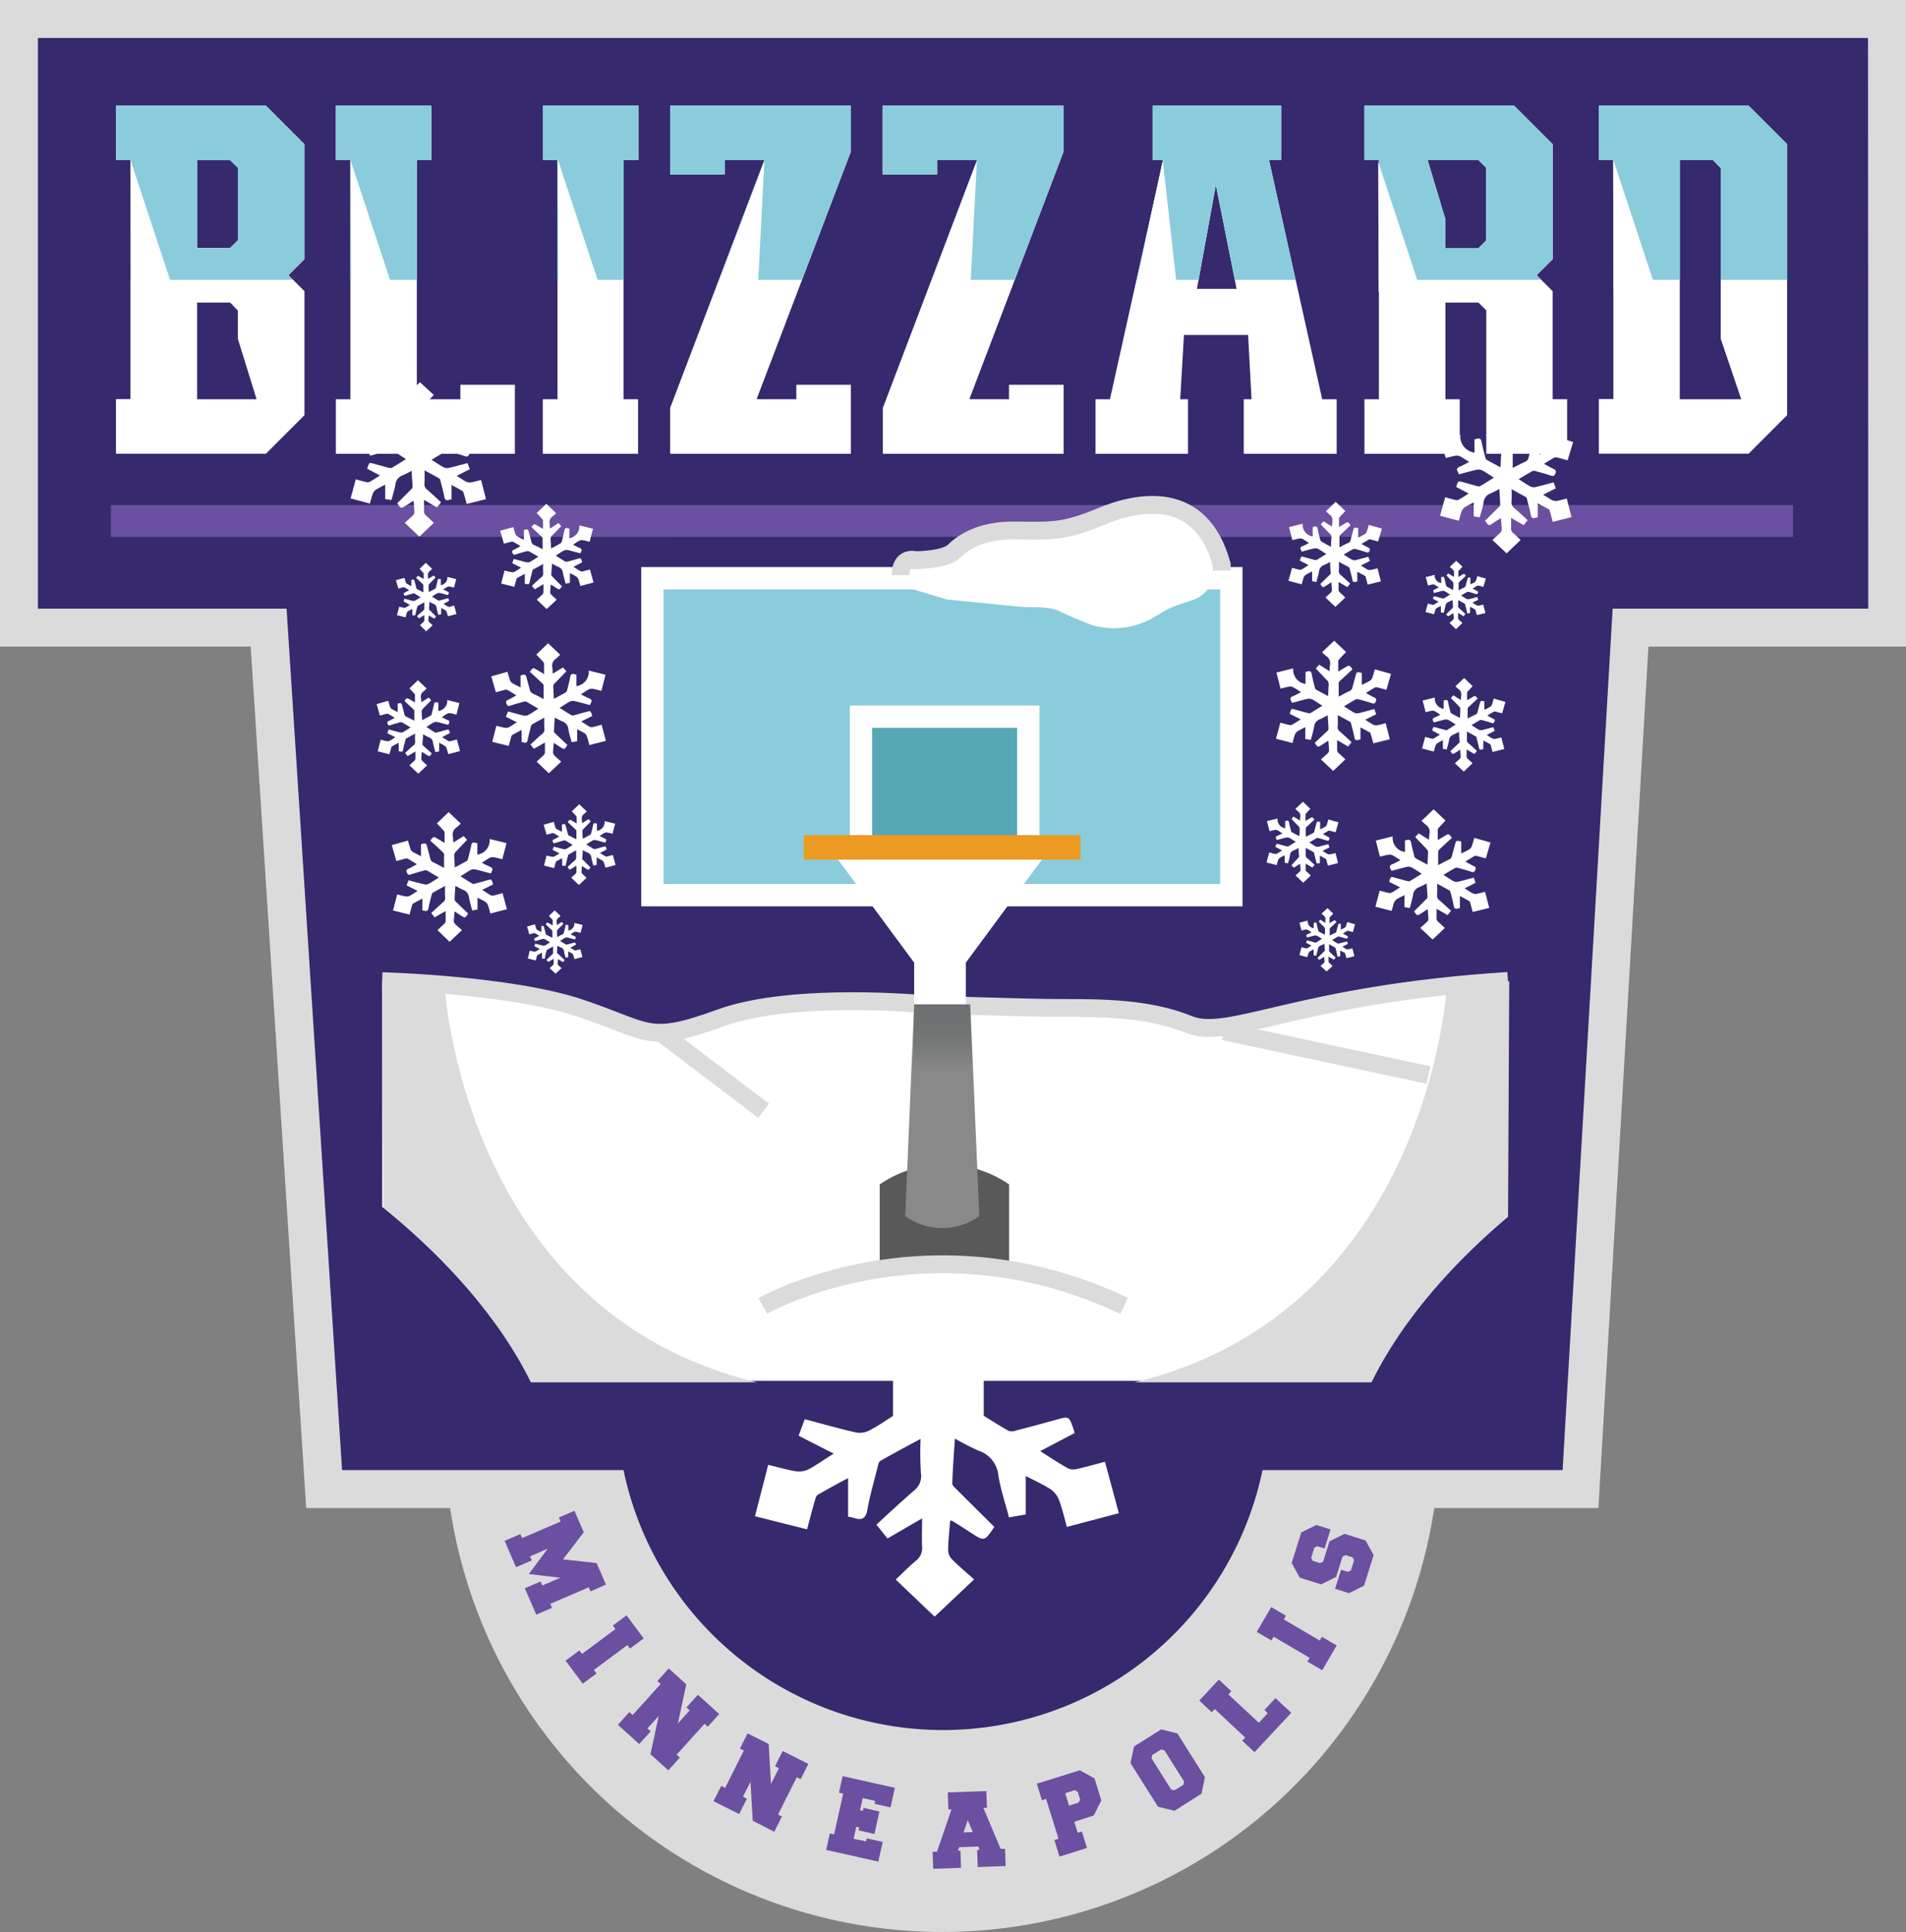<svg xmlns="http://www.w3.org/2000/svg" id="Layer_1" width="346.46" height="351.03" data-name="Layer 1" version="1.1"><rect width="100%" height="100%" fill="#808080" stroke="none"/><defs id="defs19"><linearGradient id="linear-gradient" x1="251.02" x2="251.02" y1="532.25" y2="520.23" gradientUnits="userSpaceOnUse"><stop id="stop4" offset="0" stop-color="#6e7070" stop-opacity="0"/><stop id="stop6" offset=".06" stop-color="#6e7070" stop-opacity=".11"/><stop id="stop8" offset=".24" stop-color="#6e7070" stop-opacity=".43"/><stop id="stop10" offset=".43" stop-color="#6d7070" stop-opacity=".68"/><stop id="stop12" offset=".62" stop-color="#6d7070" stop-opacity=".86"/><stop id="stop14" offset=".81" stop-color="#6d7070" stop-opacity=".96"/><stop id="stop16" offset="1" stop-color="#6d7070"/></linearGradient><style id="style2">.cls-1{fill:#dcdbdb}.cls-2{fill:#6b4fa0}.cls-3{fill:#36296d}.cls-4{fill:#fff}.cls-5{fill:#8accdc}.cls-6{fill:none;stroke:#dcdbdb;stroke-miterlimit:10;stroke-width:3.24px}.cls-12{fill:#898989}</style></defs><circle id="circle21" cx="171.26" cy="260.59" r="90.44" class="cls-1" style="fill:#dcdbdb"/><path id="path23" d="m99.58 281.37-3.24 1.42.32.73-2.86 1.23-2.07-4.79 2.86-1.23.31.73 7-3-.32-.73 2.84-1.23 1.69 3.9-3.77 4.92 6.11.69 1.69 3.9-2.8 1.23-.32-.73-7 3 .31.73-2.85 1.23-2.08-4.79 2.86-1.23.31.73 3.29-1.42-5.74-.67z" class="cls-2" style="fill:#6b4fa0"/><path id="path25" d="m102.82 301.73 2.5-1.86.47.64 6.08-4.52-.47-.64 2.49-1.85 3.11 4.19-2.49 1.85-.47-.64-6.08 4.52.47.64-2.5 1.86z" class="cls-2" style="fill:#6b4fa0"/><path id="path27" d="m119.74 311.77-2.05 2.27.59.53-2.09 2.31-3.87-3.5 2.09-2.3.59.53 5.08-5.63-.59-.53 2.07-2.3 3.19 2.88-1.53 7.12 2.15-2.39-.59-.53 2.08-2.3 3.87 3.5-2.08 2.3-.58-.53-5.08 5.62.58.53-2.08 2.31-3.25-2.93z" class="cls-2" style="fill:#6b4fa0"/><path id="path29" d="m136.42 323.73-1.37 2.73.71.36-1.4 2.78-4.66-2.33 1.4-2.78.71.35 3.4-6.77-.71-.36 1.39-2.76 3.84 1.93.41 7.26 1.45-2.87-.71-.35 1.39-2.77 4.66 2.34-1.39 2.78-.71-.36-3.4 6.78.7.35-1.39 2.78-3.91-2z" class="cls-2" style="fill:#6b4fa0"/><path id="path31" d="m157.42 334.56.12-.54 2.91.65-.8 3.57-9.48-2.12.68-3 .77.17 1.65-7.4-.77-.17.67-3 9.49 2.12-.79 3.55-2.91-.65.12-.53-2.26-.5-.49 2.19.52.12.12-.53 2.89.64-.91 4.09-2.89-.65.12-.53-.53-.12-.49 2.18z" class="cls-2" style="fill:#6b4fa0"/><path id="path33" d="M179.41 328.47h-.67l3.16 7.47h.79l.11 3.11-5.07.18-.11-3.11h.43l-.21-.62-3.5.12-.19.64h.43l.11 3.11-5.06.18-.1-3.11h.79l2.64-7.67h-.57l-.11-3.1 7-.24zm-2.58 4.41-.92-2.15-.76 2.21z" class="cls-2" style="fill:#6b4fa0"/><path id="path35" d="m195.27 331.01.63 2 .76-.24.92 3-5 1.56-.92-3 .75-.24-2.26-7.24-.76.24-.92-3 7.81-2.44 2.67 1.47 1.24 4-1.36 2.73zm.8-3.49.27-.55-.44-1.41-.56-.29-1.72.54.7 2.26z" class="cls-2" style="fill:#6b4fa0"/><path id="path37" d="m206.14 317.32 4.93-3.1 2.95.74 5 7.94-.61 3-4.92 3.11-3-.74-5-7.94zm4.94.55-1.64 1-.12.61 3.57 5.67.6.13 1.63-1 .12-.58-3.57-5.67z" class="cls-2" style="fill:#6b4fa0"/><path id="path39" d="m228.82 313.01 1.62-1.74-.6-.57 2-2.17 2.88 2.68-6.68 7.15-2.24-2.09.54-.58-5.54-5.17-.54.58-2.26-2.11 3.55-3.82 2.27 2.12-.54.57z" class="cls-2" style="fill:#6b4fa0"/><path id="path41" d="m240.34 303.47-2.69-1.57.4-.69-6.54-3.83-.4.68-2.67-1.56 2.64-4.5 2.67 1.56-.4.68 6.54 3.84.4-.68 2.68 1.57z" class="cls-2" style="fill:#6b4fa0"/><path id="path43" d="m242.87 286.52-2.73 1.35-3.88-1.22-1.47-2.67 1.75-5.55 2.73-1.35 2.59.81-1.09 3.46-1.31-.41-.55.26-.58 1.85.29.54 1.33.42.56-.28 1.16-3.69 2.73-1.35 3.82 1.2 1.47 2.67-1.75 5.55-2.73 1.36-2.53-.8 1.09-3.46 1.25.39.54-.28.58-1.84-.29-.53-1.26-.39-.55.26z" class="cls-2" style="fill:#6b4fa0"/><path id="path45" d="M0 0v117.48h45.57l10.09 156.53h52.28a66.22 66.22 0 0 0 126.87 0h55.74l9.09-156.53h46.82V0z" class="cls-1" style="fill:#dcdbdb"/><path id="path47" d="M339.56 6.9H6.89v103.69h45.2l10.09 156.52h51.16a59.32 59.32 0 0 0 116.15 0h54.55l9.09-156.52h46.47z" class="cls-3" style="fill:#36296d"/><path id="path49" d="m55.34 75.44-7 7H21.08v-9.92h2.63V29.06h-2.63V19.2h27.26l7 7v20.9L52.43 50l2.91 2.9zM41.83 29.06h-6v16h6l1.43-1.43v-13.2zm0 25.91h-6v17.57h10.81l-3.41-11v-5.12z" class="cls-4" style="fill:#fff"/><path id="path51" d="M75.77 72.54h7.91v-2.63h9.91v12.55H61.05v-9.92h2.64V29.06h-2.64V19.2h17.36v9.86h-2.64z" class="cls-4" style="fill:#fff"/><path id="path53" d="M98.66 82.46v-9.92h2.68V29.06h-2.63V19.2h17.35v9.86h-2.72v43.48h2.64v9.92z" class="cls-4" style="fill:#fff"/><path id="path55" d="M144.75 72.54v-2.63h9.92v12.55h-32.86v-8.33l17.14-45.07h-7.22v2.64h-9.92V19.2h32.86v8.33l-17.14 45z" class="cls-4" style="fill:#fff"/><path id="path57" d="M183.41 72.54v-2.63h9.93v12.55h-32.87v-8.33l17.14-45.07h-7.27v2.64h-9.91V19.2h32.91v8.33l-17.14 45z" class="cls-4" style="fill:#fff"/><path id="path59" d="M232.88 29.06h-2.21l9.67 43.48h2.63v9.92h-16.89v-9.92h1.42l-.63-11.67h-11.66l-.68 11.67h1.42v9.92h-16.82v-9.92h2.63l9.66-43.48h-1.9V19.2h23.36zm-8.1 23.43-3.77-18.88-3.44 18.88z" class="cls-4" style="fill:#fff"/><path id="path61" d="M265.34 72.54v9.92h-17.32v-9.92h2.63V29.06h-2.63V19.2h27.21l7 7v20.9l-2.91 2.9 2.91 2.9v19.63h2.63v9.92h-14.69V56.39l-1.43-1.42h-6v17.57zm3.37-27.43 1.43-1.43v-13.2l-1.43-1.42h-9.23l3.22 10.7v5.35z" class="cls-4" style="fill:#fff"/><path id="path63" d="m317.85 19.2 7 7v49.23l-7 7h-27.22v-9.92h2.64V29.06h-2.64V19.2zm-1.34 53.34-3.73-11v-31l-1.44-1.48h-6v43.48z" class="cls-4" style="fill:#fff"/><path id="polygon65" d="M372.93 366.79v21.78h12.08v-21.78h6.01l1.42 1.42v20.36h12.08v-24.63l-7.02-7.01h-27.21v9.86z" class="cls-5" style="fill:#8accdc" transform="translate(-79.66 -337.73)"/><path id="path67" d="M248.02 19.2v9.86h2.63v21.78h29.52l-.83-.83 2.91-2.9v-20.9l-7-7zm22.15 24.48-1.43 1.43h-6v-5.35l-3.22-10.7h9.23l1.43 1.42z" class="cls-5" style="fill:#8accdc"/><path id="polygon69" d="M289.18 366.79h1.9l-4.84 21.78h11.3l3.13-17.23 3.44 17.23h11.05l-4.83-21.78h2.21v-9.86h-23.36z" class="cls-5" style="fill:#8accdc" transform="translate(-79.66 -337.73)"/><path id="polygon71" d="M250.04 366.79h7.23l-8.28 21.78h15.12l8.88-23.31v-8.33h-32.86v12.5h9.91z" class="cls-5" style="fill:#8accdc" transform="translate(-79.66 -337.73)"/><path id="polygon73" d="M211.38 366.79h7.23l-8.28 21.78h15.12l8.88-23.31v-8.33h-32.86v12.5h9.91z" class="cls-5" style="fill:#8accdc" transform="translate(-79.66 -337.73)"/><path id="polygon75" d="M180.95 388.57h12.08v-21.78h2.64v-9.86h-17.35v9.86h2.63z" class="cls-5" style="fill:#8accdc" transform="translate(-79.66 -337.73)"/><path id="polygon77" d="M143.35 388.57h12.08v-21.78h2.63v-9.86h-17.35v9.86h2.64z" class="cls-5" style="fill:#8accdc" transform="translate(-79.66 -337.73)"/><path id="path79" d="M21.08 19.2v9.86h2.63v21.78h29.52l-.83-.83 2.91-2.9v-20.9l-7-7zm22.15 24.48-1.43 1.43h-6v-16h6l1.43 1.42z" class="cls-5" style="fill:#8accdc"/><path id="polyline81" d="m103.37 366.79 7.81 23.63h-7.72" class="cls-4" style="fill:#fff" transform="translate(-79.66 -337.73)"/><path id="polyline83" d="m143.39 366.9 7.81 23.62h-7.73" class="cls-4" style="fill:#fff" transform="translate(-79.66 -337.73)"/><path id="polyline85" d="m181.05 366.68 7.81 23.63h-7.73" class="cls-4" style="fill:#fff" transform="translate(-79.66 -337.73)"/><path id="polyline87" d="m330.18 367.11 7.81 23.63h-7.73" class="cls-4" style="fill:#fff" transform="translate(-79.66 -337.73)"/><path id="polyline89" d="m372.88 366.68 7.81 23.63h-7.73" class="cls-4" style="fill:#fff" transform="translate(-79.66 -337.73)"/><path id="polyline91" d="m218.6 367-1.21 23.63h-7.73" class="cls-4" style="fill:#fff" transform="translate(-79.66 -337.73)"/><path id="polyline93" d="m257.23 367-1.22 23.63h-7.72" class="cls-4" style="fill:#fff" transform="translate(-79.66 -337.73)"/><path id="polyline95" d="m291.02 366.9 2.65 23.62h-7.72" class="cls-4" style="fill:#fff" transform="translate(-79.66 -337.73)"/><path id="rect97" d="M20.15 91.75h305.77v5.79H20.15z" class="cls-2" style="fill:#6b4fa0"/><path id="rect99" d="M69.47 186.72h204.39v64.17H69.47z" class="cls-4" style="fill:#fff"/><path id="polyline101" d="M149.13 524.45v-8.46l21.75 1.82 28.59 7.3 21.9-4.26h24.46v14.6" class="cls-4" style="fill:#fff" transform="translate(-79.66 -337.73)"/><path id="polyline103" d="M353.73 524.45v-8.46l-22.3 1.82-29.31 7.3-22.45-4.26H254.6v14.6" class="cls-4" style="fill:#fff" transform="translate(-79.66 -337.73)"/><path id="line105" d="m119.81 187.38 19 14.44" class="cls-6" style="fill:none;stroke:#dcdbdb;stroke-width:3.24px;stroke-miterlimit:10"/><path id="line107" d="m222.46 187.38 37.2 7.95" class="cls-6" style="fill:none;stroke:#dcdbdb;stroke-width:3.24px;stroke-miterlimit:10"/><path id="path109" d="M69.47 178.27s23.15.61 35.92 4.87c12.77 4.26 12.17 6.69 25.55 1.82s37.92-2.45 37.92-2.45 17.1.63 24.13.63c7.03 0 15.81 0 23.11 3 7.3 3 19.82-5.48 58-7.91" class="cls-6" style="fill:none;stroke:#dcdbdb;stroke-width:3.24px;stroke-miterlimit:10"/><path id="path111" d="M278.74 225.75s-21.49 8.92-28 28h26.36" style="fill:#4f2d88"/><path id="path113" d="M159.91 215.2v16h23.52v-16a20.79 20.79 0 0 0-23.52 0z" style="fill:#59595a"/><path id="rect115" d="M118.59 105.06h105.23v57.59H118.59z" style="fill:#8accdc;stroke:#fff;stroke-width:4.06px;stroke-miterlimit:10"/><path id="polyline117" d="M236.17 489.67v-21.73h30.41v21.73" style="fill:#55a8b4;stroke:#fff;stroke-width:4.06px;stroke-miterlimit:10" transform="translate(-79.66 -337.73)"/><path id="polygon119" d="m230.65 492.1 15.18 20.54v7.59h9.39v-7.59l15.18-20.54h-21.88z" class="cls-4" style="fill:#fff" transform="translate(-79.66 -337.73)"/><path id="rect121" d="M146.12 151.73h50.29v4.46h-50.29z" style="fill:#ed9a22"/><path id="polygon123" d="M245.83 520.23h10.21l1.63 38.47h-13.46z" class="cls-12" style="fill:#898989" transform="translate(-79.66 -337.73)"/><path id="polygon125" d="M245.83 520.23h10.1l.46 11.81-10.75.21z" style="fill:url(#linear-gradient)" transform="translate(-79.66 -337.73)"/><path id="path127" d="M164.55 220.97a11.54 11.54 0 0 0 13.46 0l-7.36-2.93" class="cls-12" style="fill:#898989"/><path id="path129" d="M85.09 165.99c-.56.85-.56.85-1.35.33l-1-.65a.26.26 0 0 0-.14 0c0 .57-.1 1.14-.11 1.71a.79.79 0 0 0 .22.49c.39.38.8.73 1.26 1.13l-2.24 2.12-2.21-2.11c.4-.37.75-.73 1.13-1.05a.91.91 0 0 0 .36-.82v-1.6l-2 1.14-.63-.78c.72-.66 1.41-1.31 2.12-1.93a1 1 0 0 0 .41-1 17.89 17.89 0 0 1 0-2c-.81.45-1.56.84-2.29 1.26-.09.05-.12.24-.16.37-.2.79-.43 1.58-.57 2.39-.1.53-.33.63-.79.47-.09 0-.2 0-.33-.07v-2.12c-.6.32-1.16.61-1.71.93a.72.72 0 0 0-.18.36c-.15.51-.28 1-.44 1.61l-3-.74.76-2.92c.54.13 1 .28 1.55.36a1.26 1.26 0 0 0 .72-.1c.48-.25.92-.57 1.44-.9l-2-1 .35-.93c1 .26 1.94.53 2.91.75a1.15 1.15 0 0 0 .77-.12c.6-.32 1.16-.71 1.82-1.13-.76-.45-1.45-.88-2.16-1.28-.12-.07-.34 0-.5 0-.82.23-1.65.46-2.46.73-.37.12-.52 0-.66-.32s-.14-.56.26-.73c.4-.17 1-.52 1.54-.82-.6-.36-1.11-.69-1.65-1a.78.78 0 0 0-.5 0l-1.58.43-.84-2.9 2.94-.82c.16.53.29 1 .48 1.55a1 1 0 0 0 .43.52c.46.28 1 .5 1.47.77v-2.16a.21.21 0 0 1 .1-.06c.83-.18.83-.18 1.06.67.17.67.37 1.34.53 2a.92.92 0 0 0 .57.68c.61.27 1.19.59 1.93 1v-2.5c0-.14-.17-.3-.29-.41a65.8 65.8 0 0 0-2.17-2v-.12c.56-.71.56-.71 1.32-.25l1.23.73v-1.92a.89.89 0 0 0-.27-.42c-.36-.4-.74-.79-1.13-1.2l2.14-2.06 2.2 2.1a10.11 10.11 0 0 1-.79.71 1.54 1.54 0 0 0-.64 1.64 10.66 10.66 0 0 1 .08 1.08l1.89-1.17.61.69c-.69.71-1.36 1.42-2 2.1a1 1 0 0 0-.34.83c.06.66.07 1.32.11 2.08.77-.41 1.49-.78 2.19-1.19.13-.07.19-.28.23-.44.2-.78.41-1.56.56-2.35.09-.51.32-.65.78-.49l.34.07v2.06a2.59 2.59 0 0 0 2.23-2.83l3.07.75-.76 2.93c-.56-.14-1.06-.29-1.57-.37a1.26 1.26 0 0 0-.72.11c-.48.26-.92.57-1.43.9.54.27 1 .53 1.47.72.47.19.57.44.33.87-.06.1-.1.21-.17.35-1-.25-1.9-.53-2.85-.73a1.35 1.35 0 0 0-.86.13c-.6.33-1.16.72-1.8 1.12.75.47 1.45.92 2.17 1.34a.7.7 0 0 0 .45 0l2.32-.64c.67-.18.67-.18.91.49 0 .08 0 .16.09.28l-2 1c.57.36 1.08.7 1.61 1a.86.86 0 0 0 .55 0c.49-.12 1-.26 1.54-.41l.79 2.92-3 .78c-.15-.51-.26-1-.44-1.5a1.3 1.3 0 0 0-.47-.61c-.43-.28-.91-.5-1.43-.77v2.17l-.95.16a22.85 22.85 0 0 1-.6-2.37 1.66 1.66 0 0 0-1.12-1.41c-.44-.17-.84-.43-1.35-.69-.06.89-.13 1.71-.15 2.54 0 .12.16.26.27.37z" class="cls-4" style="fill:#fff"/><path id="path131" d="M103.14 135.37c-.56.85-.56.85-1.36.33l-1-.65h-.14c0 .57-.1 1.14-.11 1.71a.79.79 0 0 0 .22.49c.39.38.8.73 1.26 1.14l-2.25 2.11-2.21-2.11c.4-.37.76-.73 1.14-1.05a.92.92 0 0 0 .36-.82v-1.6l-2 1.14-.63-.78c.72-.66 1.4-1.31 2.12-1.93a1 1 0 0 0 .41-1 17.74 17.74 0 0 1 0-1.95c-.82.44-1.56.83-2.29 1.25-.09.05-.12.24-.16.37-.2.79-.43 1.59-.57 2.39-.1.53-.33.63-.79.47a2.19 2.19 0 0 0-.33-.06v-2.19c-.6.32-1.16.61-1.71.93-.1.06-.14.23-.18.36-.15.51-.29 1-.44 1.61l-3-.74.75-2.92c.55.13 1 .28 1.56.36a1.18 1.18 0 0 0 .72-.1c.48-.25.92-.57 1.44-.9l-2-1 .39-.96c1 .26 1.95.54 2.92.76a1.22 1.22 0 0 0 .77-.13c.59-.32 1.16-.71 1.82-1.13-.76-.45-1.45-.88-2.16-1.27a.73.73 0 0 0-.5 0c-.83.23-1.65.45-2.46.72-.38.12-.52 0-.66-.32s-.14-.55.25-.73c.39-.18 1-.52 1.54-.82-.59-.36-1.1-.69-1.64-1a.78.78 0 0 0-.5 0l-1.58.43-.84-2.89 2.94-.83c.16.53.29 1 .47 1.55a1.14 1.14 0 0 0 .44.53c.46.27.95.49 1.47.76v-2.16s.05 0 .09-.06c.84-.18.84-.18 1.06.67.18.67.38 1.35.54 2a.9.9 0 0 0 .57.67c.6.28 1.19.59 1.93 1v-2.5c0-.14-.17-.3-.29-.41a65.8 65.8 0 0 0-2.17-2v-.12c.55-.71.55-.71 1.32-.24l1.22.72v-1.92c0-.14-.16-.29-.27-.42-.37-.4-.74-.79-1.14-1.2l2.15-2.06 2.2 2.1c-.28.25-.51.51-.79.72a1.52 1.52 0 0 0-.64 1.63c.05.33.05.66.08 1.08l1.86-1.13.62.69c-.69.71-1.36 1.42-2.05 2.11a.93.93 0 0 0-.34.82c.05.66.07 1.33.1 2.09.78-.42 1.5-.79 2.2-1.2.13-.07.19-.28.23-.44.2-.78.41-1.56.55-2.35.1-.51.33-.64.79-.49l.34.08v2.09a2.6 2.6 0 0 0 2.23-2.83l3.06.75-.75 2.93c-.56-.13-1.06-.28-1.57-.37a1.31 1.31 0 0 0-.73.11c-.47.26-.91.57-1.42.9.54.27 1 .54 1.47.72.47.18.57.44.33.87-.06.1-.1.21-.17.35-1-.25-1.9-.52-2.85-.73a1.39 1.39 0 0 0-.87.13c-.6.33-1.16.72-1.79 1.12.75.47 1.45.92 2.17 1.34a.67.67 0 0 0 .44 0l2.33-.64c.67-.18.67-.18.91.49a2.55 2.55 0 0 1 .08.28l-2 1c.57.36 1.08.7 1.61 1a.93.93 0 0 0 .55 0c.49-.11 1-.26 1.54-.41l.79 2.92-3 .78c-.14-.51-.25-1-.43-1.5a1.36 1.36 0 0 0-.37-.61c-.44-.28-.91-.5-1.43-.77v2.19l-1 .16c-.2-.79-.47-1.57-.6-2.37a1.63 1.63 0 0 0-1.11-1.41c-.44-.17-.84-.43-1.36-.69-.05.89-.12 1.71-.15 2.54 0 .12.17.26.27.37z" class="cls-4" style="fill:#fff"/><path id="path133" d="M107.34 157.6c-.35.52-.35.52-.85.2l-.63-.41h-.09c0 .36-.06.71-.07 1.07a.49.49 0 0 0 .14.3c.24.24.5.46.79.72l-1.4 1.32-1.39-1.32c.25-.23.48-.46.71-.66a.57.57 0 0 0 .23-.51v-1l-1.23.72-.39-.49c.45-.42.87-.82 1.32-1.21a.65.65 0 0 0 .25-.61v-1.23l-1.39.78c-.06 0-.07.15-.1.24-.12.49-.27 1-.36 1.49 0 .33-.2.39-.48.29h-.21v-1.36c-.38.2-.73.38-1.07.58a.38.38 0 0 0-.11.22c-.1.33-.18.65-.28 1l-1.84-.46.46-1.83c.35.08.66.18 1 .23a.78.78 0 0 0 .45-.07c.29-.15.57-.35.9-.55l-1.25-.64.22-.58c.62.16 1.21.33 1.82.47a.74.74 0 0 0 .48-.08c.37-.2.72-.44 1.13-.7-.47-.29-.9-.56-1.34-.8a.48.48 0 0 0-.31 0c-.52.14-1 .28-1.54.45-.24.08-.33 0-.41-.2-.08-.2-.09-.35.16-.45.25-.1.61-.33 1-.52-.37-.22-.69-.43-1-.61a.47.47 0 0 0-.31 0l-1 .27-.52-1.81 1.83-.52c.1.34.18.66.3 1a.67.67 0 0 0 .27.33c.29.17.59.31.92.47v-1.34a.15.15 0 0 1 .06 0c.52-.11.52-.11.66.42s.23.84.33 1.26a.55.55 0 0 0 .36.42l1.21.6v-1.56c0-.09-.11-.18-.18-.25l-1.36-1.28v-.07c.35-.45.35-.45.83-.16l.76.46v-1.2c0-.09-.1-.19-.17-.26l-.71-.76 1.35-1.28 1.37 1.31c-.18.16-.32.32-.5.45a1 1 0 0 0-.4 1 5.93 5.93 0 0 1 .06.68l1.17-.74.38.43c-.43.45-.84.89-1.28 1.32a.59.59 0 0 0-.21.51c0 .42 0 .83.07 1.31l1.37-.75c.08 0 .12-.18.14-.28.13-.48.26-1 .35-1.46.06-.32.2-.41.49-.31l.21.05v1.3a1.6 1.6 0 0 0 1.39-1.76l1.92.47-.47 1.83c-.35-.09-.66-.18-1-.23a.73.73 0 0 0-.46.07 9.09 9.09 0 0 0-.88.56c.33.16.61.33.91.45.3.12.36.27.21.54a1.5 1.5 0 0 0-.11.22c-.6-.16-1.18-.33-1.78-.46a.78.78 0 0 0-.54.09c-.37.2-.72.44-1.12.69.47.29.91.58 1.36.84h.27l1.46-.4c.41-.12.41-.12.56.3 0 .05 0 .1.06.18l-1.23.64c.36.23.68.44 1 .62a.5.5 0 0 0 .34 0l1-.25.49 1.82-1.84.49c-.09-.32-.16-.63-.28-.94a.83.83 0 0 0-.43-.45c-.27-.18-.57-.31-.89-.48v1.37l-.6.1c-.13-.5-.29-1-.37-1.48a1 1 0 0 0-.7-.88c-.28-.11-.53-.27-.85-.43 0 .55-.07 1.07-.09 1.58 0 .08.1.16.17.23z" class="cls-4" style="fill:#fff"/><path id="path135" d="M102.64 174.44c-.27.41-.27.41-.66.16l-.5-.32h-.06c0 .28-.05.56-.06.84a.34.34 0 0 0 .11.23c.19.19.39.36.61.56l-1.09 1-1.08-1 .55-.51a.45.45 0 0 0 .18-.4v-.78l-1 .56-.3-.39c.35-.32.68-.64 1-.94a.47.47 0 0 0 .2-.48v-1l-1.11.61s-.07.12-.08.18c-.1.39-.21.78-.28 1.17-.07.39-.16.31-.39.23h-.16v-1.07c-.29.16-.57.3-.83.46-.05 0-.07.11-.09.17-.08.25-.14.51-.22.79l-1.44-.36.36-1.43c.27.06.52.14.77.18a.6.6 0 0 0 .35-.05c.23-.13.45-.28.7-.44l-1-.5.17-.45c.48.12.95.26 1.42.36a.62.62 0 0 0 .38-.05c.29-.16.56-.35.89-.56-.37-.22-.71-.43-1.06-.62h-.24c-.41.12-.81.23-1.21.36-.18.06-.25 0-.32-.16s-.07-.27.13-.36c.2-.09.47-.25.75-.4-.29-.17-.54-.33-.8-.47a.36.36 0 0 0-.25 0l-.77.21-.41-1.42 1.44-.4c.07.26.14.52.23.76a.53.53 0 0 0 .21.26c.22.13.46.24.72.37v-1.07c.41-.09.41-.09.52.32.11.41.19.66.26 1a.45.45 0 0 0 .28.33l.95.47v-1.22c0-.07-.08-.15-.14-.2l-1.06-1v-.06c.27-.34.27-.34.65-.12l.6.36v-.94c0-.07-.08-.15-.13-.21l-.56-.58 1.05-1 1.08 1c-.14.12-.25.25-.39.35a.74.74 0 0 0-.31.8v.52l.92-.57.3.34-1 1a.47.47 0 0 0-.17.4c0 .32 0 .65.05 1l1.08-.58a.38.38 0 0 0 .11-.22c.09-.38.2-.76.27-1.15.07-.39.16-.31.38-.24h.17v1a1.26 1.26 0 0 0 1.09-1.38l1.5.37-.37 1.43c-.28-.07-.52-.14-.77-.18a.6.6 0 0 0-.35 0c-.24.13-.45.28-.7.44a7.84 7.84 0 0 0 .72.35c.23.09.28.22.16.43a1.38 1.38 0 0 0-.08.17c-.47-.12-.93-.26-1.4-.36a.62.62 0 0 0-.42.07c-.29.16-.57.35-.88.55l1.06.65a.34.34 0 0 0 .22 0l1.14-.31c.32-.09.32-.09.44.23a.47.47 0 0 1 0 .14l-1 .51c.28.17.52.34.78.48a.42.42 0 0 0 .27 0l.76-.19.38 1.42-1.44.38c-.07-.25-.13-.49-.21-.73a.76.76 0 0 0-.23-.3c-.22-.14-.45-.24-.7-.38v1.07l-.47.08c-.1-.39-.23-.77-.29-1.16a.81.81 0 0 0-.55-.69 6.75 6.75 0 0 1-.66-.33c0 .43-.06.84-.07 1.24 0 .06.08.13.13.18z" class="cls-4" style="fill:#fff"/><path id="path137" d="M78.49 136.89c-.41.61-.4.6-1 .23l-.73-.47h-.1c0 .41-.07.82-.08 1.23a.52.52 0 0 0 .16.35c.28.28.58.53.9.83l-1.61 1.52-1.6-1.52c.29-.27.55-.53.82-.76a.64.64 0 0 0 .26-.59v-1.16l-1.42.83-.45-.57c.52-.47 1-.94 1.52-1.38a.74.74 0 0 0 .3-.72 13.07 13.07 0 0 1 0-1.41c-.59.32-1.13.6-1.65.9-.07 0-.09.17-.12.27-.14.57-.31 1.14-.41 1.73-.07.38-.24.45-.57.33h-.24v-1.58c-.43.23-.84.44-1.23.67-.07 0-.11.17-.13.26-.11.37-.21.75-.32 1.16l-2.13-.53.54-2.11c.39.1.75.2 1.12.26a.84.84 0 0 0 .52-.07c.35-.18.66-.41 1-.65l-1.44-.73.25-.68c.72.19 1.41.39 2.1.55a.84.84 0 0 0 .56-.09c.43-.24.84-.51 1.31-.82-.54-.32-1-.63-1.55-.92a.51.51 0 0 0-.36 0c-.6.16-1.2.32-1.78.52-.27.09-.37 0-.47-.23-.1-.23-.11-.4.18-.53s.7-.37 1.11-.59c-.43-.26-.8-.5-1.19-.71a.56.56 0 0 0-.36 0c-.37.09-.73.2-1.14.31l-.6-2.09 2.12-.6c.11.39.2.77.34 1.13a.8.8 0 0 0 .31.37c.33.2.69.36 1.06.55v-1.55a.12.12 0 0 1 .07 0c.61-.13.6-.13.77.48.17.61.27 1 .38 1.46a.7.7 0 0 0 .41.49c.44.19.86.42 1.4.69v-1.81a.57.57 0 0 0-.21-.29l-1.56-1.47a.2.2 0 0 1 0-.09c.41-.51.41-.51 1-.18l.88.53v-1.39c0-.1-.11-.21-.19-.3l-.82-.87 1.55-1.49 1.58 1.52c-.2.18-.37.37-.57.52a1.12 1.12 0 0 0-.46 1.18 7.78 7.78 0 0 1 .06.78l1.36-.85.44.5c-.5.51-1 1-1.48 1.52a.69.69 0 0 0-.24.59c0 .48.05 1 .07 1.51.56-.3 1.08-.57 1.59-.86.09-.05.13-.21.16-.32.15-.57.3-1.13.4-1.7.07-.36.23-.46.57-.35l.24.05v1.51a1.87 1.87 0 0 0 1.61-2l2.21.55-.54 2.11c-.4-.1-.77-.21-1.13-.27a1 1 0 0 0-.53.08c-.34.18-.66.41-1 .65.38.19.71.39 1.05.52.34.13.42.32.24.62l-.12.26c-.69-.18-1.37-.38-2.06-.53a1 1 0 0 0-.62.1c-.43.23-.84.52-1.29.81.54.33 1 .66 1.56 1 .08.05.22 0 .32 0l1.68-.45c.48-.14.48-.14.66.35 0 .05 0 .11.06.2l-1.42.74c.42.26.78.51 1.17.72a.58.58 0 0 0 .39 0c.36-.08.71-.18 1.12-.29l.57 2.11-2.13.56c-.11-.37-.19-.74-.32-1.09a1 1 0 0 0-.34-.44c-.31-.2-.66-.35-1-.55v1.58l-.69.12c-.15-.58-.34-1.14-.43-1.72a1.16 1.16 0 0 0-.81-1c-.31-.12-.6-.31-1-.5 0 .64-.09 1.24-.11 1.83 0 .09.12.19.19.27z" class="cls-4" style="fill:#fff"/><path id="path139" d="M79.25 112.01c-.29.44-.29.44-.71.17l-.54-.34h-.07c0 .3-.05.6-.06.9a.45.45 0 0 0 .12.26c.2.2.42.38.66.6l-1.18 1.11-1.13-1.12.6-.56a.47.47 0 0 0 .19-.43v-.84l-1 .6-.33-.41c.38-.35.74-.69 1.12-1a.53.53 0 0 0 .21-.52v-1c-.43.23-.82.44-1.2.66-.05 0-.07.12-.09.19-.1.42-.23.84-.3 1.27-.05.27-.18.33-.42.24h-.17v-1.16l-.9.5a.35.35 0 0 0-.1.19c-.08.27-.15.54-.23.85l-1.56-.4.4-1.54c.28.07.55.15.82.2a.63.63 0 0 0 .38-.06c.25-.13.48-.3.76-.47l-1.18-.63.19-.49c.52.14 1 .28 1.54.4a.57.57 0 0 0 .4-.07c.32-.17.61-.37 1-.59-.4-.24-.76-.47-1.13-.68a.51.51 0 0 0-.27 0c-.44.12-.87.24-1.3.38-.2.07-.27 0-.35-.17-.08-.17-.07-.29.14-.38.21-.09.51-.28.81-.44-.31-.19-.58-.36-.87-.51a.39.39 0 0 0-.26 0l-.83.23-.45-1.53 1.55-.43c.09.28.16.55.25.82a.67.67 0 0 0 .23.27 7.11 7.11 0 0 0 .78.4v-1.13h.05c.44-.1.44-.1.56.35.12.45.2.71.28 1.07a.47.47 0 0 0 .3.35l1 .51v-1.32c0-.08-.08-.16-.15-.22l-1.14-1.07a.15.15 0 0 1 0-.07c.29-.37.29-.37.7-.12l.64.38v-1a.54.54 0 0 0-.15-.23l-.59-.63 1.13-1.09 1.16 1.11c-.15.13-.27.27-.42.38a.81.81 0 0 0-.34.86c0 .17 0 .35.05.57l1-.62.32.37c-.36.37-.71.75-1.08 1.11a.5.5 0 0 0-.18.43c0 .35 0 .7.06 1.1.41-.22.79-.41 1.16-.63.06 0 .1-.15.12-.23.1-.41.21-.82.29-1.24.05-.27.17-.34.41-.26h.18v1.11a1.37 1.37 0 0 0 1.18-1.5l1.62.4-.4 1.55c-.3-.08-.56-.15-.83-.2a.63.63 0 0 0-.38.06c-.25.13-.48.3-.75.47a7.78 7.78 0 0 0 .77.38c.25.1.3.24.18.46a.67.67 0 0 0-.09.19c-.51-.14-1-.28-1.51-.39a.71.71 0 0 0-.45.07c-.32.17-.62.38-.95.59.39.25.77.49 1.15.71a.37.37 0 0 0 .23 0l1.23-.34c.35-.1.35-.1.48.26v.15l-1 .54c.3.19.57.37.85.52a.36.36 0 0 0 .29 0c.26-.05.51-.13.81-.21l.42 1.54-1.56.41c-.08-.27-.13-.53-.23-.79a.72.72 0 0 0-.25-.32c-.23-.15-.48-.26-.75-.41v1.16l-.51.08a11.4 11.4 0 0 1-.31-1.25.85.85 0 0 0-.59-.74c-.23-.09-.45-.23-.72-.37 0 .47-.06.91-.08 1.34 0 .07.09.14.15.2z" class="cls-4" style="fill:#fff"/><path id="path141" d="M102.14 106.52c-.46.68-.46.68-1.11.26l-.82-.53h-.11c0 .46-.08.92-.09 1.39a.59.59 0 0 0 .18.39c.31.31.65.6 1 .93l-1.82 1.71-1.79-1.71c.32-.3.61-.59.92-.85a.74.74 0 0 0 .29-.66v-1.31l-1.59.93-.51-.63c.58-.54 1.14-1.06 1.72-1.56a.86.86 0 0 0 .33-.81 13.71 13.71 0 0 1 0-1.59c-.66.36-1.26.68-1.85 1-.08 0-.1.19-.13.3-.16.65-.35 1.29-.47 1.94-.07.43-.26.51-.63.38a1.86 1.86 0 0 0-.27 0v-1.83c-.49.27-.94.5-1.39.76-.08.05-.12.19-.15.29-.12.42-.23.84-.35 1.31l-2.4-.6.61-2.37c.44.11.85.23 1.26.29a1 1 0 0 0 .59-.08c.38-.2.74-.46 1.16-.73l-1.61-.82.28-.76c.8.21 1.58.43 2.36.61a.9.9 0 0 0 .62-.1c.49-.26.95-.58 1.48-.91-.61-.37-1.17-.72-1.75-1-.1-.06-.27 0-.4 0-.67.19-1.34.37-2 .59-.3.1-.42 0-.53-.26-.11-.26-.12-.45.2-.59.32-.14.8-.42 1.25-.67-.48-.29-.9-.55-1.33-.79a.72.72 0 0 0-.41 0c-.41.1-.82.22-1.28.35l-.68-2.35 2.38-.67c.13.43.24.86.39 1.26a.9.9 0 0 0 .35.42c.37.23.77.41 1.19.62v-1.74s0-.05.08-.05c.68-.15.68-.15.86.54.14.54.3 1.09.43 1.64a.75.75 0 0 0 .47.55c.49.22 1 .48 1.56.78v-2c0-.11-.13-.23-.23-.33l-1.76-1.65a.56.56 0 0 1 0-.1c.45-.57.45-.57 1.07-.19l1 .58v-1.55a.71.71 0 0 0-.22-.34c-.3-.33-.61-.64-.93-1l1.75-1.67 1.78 1.7a8.19 8.19 0 0 1-.64.58 1.23 1.23 0 0 0-.52 1.33c0 .27 0 .54.07.88l1.52-1 .5.57c-.56.57-1.1 1.15-1.66 1.7a.8.8 0 0 0-.28.67c.05.54.06 1.08.09 1.69.63-.33 1.21-.63 1.78-1 .1-.06.15-.23.19-.36.16-.64.33-1.27.44-1.91.08-.41.27-.52.64-.4.08 0 .17 0 .28.07v1.69a2.08 2.08 0 0 0 1.8-2.29l2.49.61-.61 2.37c-.45-.11-.86-.23-1.27-.29a1 1 0 0 0-.59.09c-.39.2-.74.46-1.15.72a13 13 0 0 0 1.18.59c.38.15.47.36.27.7a2.73 2.73 0 0 0-.13.29c-.78-.21-1.55-.43-2.32-.6a1.21 1.21 0 0 0-.7.11c-.49.26-.94.59-1.45.91.6.38 1.17.74 1.76 1.09.08.05.24 0 .36 0l1.88-.52c.55-.15.55-.15.74.4l.07.23-1.59.83c.47.29.88.57 1.31.81a.73.73 0 0 0 .44 0c.4-.09.8-.21 1.25-.33l.65 2.37-2.4.63c-.12-.41-.21-.83-.35-1.22a1.11 1.11 0 0 0-.39-.49c-.35-.23-.74-.41-1.16-.63v1.78l-.77.13c-.17-.65-.38-1.28-.49-1.93a1.32 1.32 0 0 0-.9-1.14 9.56 9.56 0 0 1-1.1-.56c0 .72-.1 1.39-.12 2.06 0 .1.13.21.22.3.56.62 1.14 1.18 1.71 1.75z" class="cls-4" style="fill:#fff"/><path id="path143" d="M257.04 165.59c.56.84.56.84 1.36.32l1-.65h.14c0 .57.1 1.14.11 1.71a.76.76 0 0 1-.22.49c-.39.38-.8.73-1.26 1.14l2.24 2.11 2.22-2.1c-.4-.38-.76-.74-1.14-1.06a.88.88 0 0 1-.36-.81v-1.61l2 1.14.63-.78c-.72-.66-1.41-1.31-2.12-1.92a1 1 0 0 1-.41-1 18 18 0 0 0 0-2c.82.44 1.56.83 2.29 1.25.09.05.12.24.16.37.2.8.43 1.59.57 2.4.1.52.33.62.79.46a2.19 2.19 0 0 1 .33-.06v-2.19c.6.32 1.16.61 1.71.93a.72.72 0 0 1 .18.36c.15.52.28 1 .44 1.61l3-.74-.75-2.92c-.55.13-1.05.28-1.56.37a1.26 1.26 0 0 1-.72-.11c-.48-.25-.92-.57-1.44-.9l2-1-.34-.94c-1 .26-1.95.54-2.92.76a1.22 1.22 0 0 1-.77-.12c-.59-.33-1.16-.72-1.82-1.14.76-.45 1.45-.88 2.16-1.27a.73.73 0 0 1 .5 0c.82.23 1.65.45 2.46.72.37.13.52 0 .66-.32s.14-.55-.25-.72c-.39-.17-1-.52-1.55-.83.6-.36 1.11-.69 1.65-1a.78.78 0 0 1 .5 0c.51.12 1 .27 1.58.42l.84-2.89-2.94-.83c-.16.54-.29 1.06-.48 1.56a1 1 0 0 1-.43.52c-.46.28-.95.5-1.47.76v-2.15a.23.23 0 0 0-.09-.06c-.84-.18-.84-.18-1.06.66-.18.68-.38 1.35-.54 2a.9.9 0 0 1-.57.67c-.61.28-1.19.59-1.93 1v-2.51c0-.14.17-.29.29-.41.72-.69 1.45-1.36 2.17-2v-.12c-.56-.71-.55-.71-1.32-.24l-1.22.72v-1.91c0-.15.16-.3.27-.43.37-.4.74-.79 1.14-1.2l-2.15-2.06-2.2 2.1a8.59 8.59 0 0 0 .79.72 1.53 1.53 0 0 1 .64 1.64c-.05.32-.05.66-.08 1.08l-1.88-1.18-.62.69c.69.71 1.36 1.42 2 2.11a.93.93 0 0 1 .34.82c-.06.66-.07 1.33-.11 2.09-.77-.42-1.49-.79-2.19-1.19a.75.75 0 0 1-.23-.45c-.2-.78-.41-1.56-.55-2.35-.1-.5-.33-.64-.79-.49l-.34.08v2.09a2.6 2.6 0 0 1-2.23-2.83l-3.07.76.76 2.92c.56-.13 1.06-.28 1.57-.36a1.19 1.19 0 0 1 .72.11c.48.25.92.57 1.43.9-.54.26-1 .53-1.47.72-.47.19-.57.43-.33.86.06.1.1.22.17.35 1-.25 1.9-.52 2.85-.73a1.33 1.33 0 0 1 .87.14c.59.32 1.15.72 1.79 1.12-.75.46-1.45.91-2.17 1.33-.11.07-.3 0-.45 0l-2.32-.63c-.67-.19-.67-.19-.91.48 0 .08-.05.17-.09.28l2 1c-.57.37-1.08.71-1.61 1a.86.86 0 0 1-.55 0c-.49-.11-1-.25-1.54-.4l-.79 2.92 2.95.77c.15-.5.26-1 .44-1.5a1.42 1.42 0 0 1 .47-.61c.43-.28.91-.49 1.43-.77v2.19l.95.17a23 23 0 0 0 .6-2.38 1.66 1.66 0 0 1 1.12-1.41 13.37 13.37 0 0 0 1.35-.69c.06.89.13 1.72.16 2.54 0 .12-.17.26-.28.37-.75.77-1.46 1.47-2.16 2.17z" class="cls-4" style="fill:#fff"/><path id="path145" d="M238.99 134.97c.56.84.56.84 1.36.32l1-.65h.13c0 .57.1 1.14.11 1.71a.76.76 0 0 1-.22.49c-.39.38-.8.73-1.26 1.14l2.23 2.09 2.21-2.1c-.4-.38-.76-.73-1.14-1.06a.91.91 0 0 1-.36-.81v-1.61l2 1.15.63-.79c-.72-.66-1.4-1.31-2.11-1.92a1 1 0 0 1-.41-1c.06-.61 0-1.23 0-2 .82.44 1.56.83 2.29 1.25.09.06.13.24.16.37.2.8.43 1.59.58 2.4.09.52.32.63.78.47a1.47 1.47 0 0 1 .33-.07v-2.19c.6.32 1.16.62 1.71.94.1.05.15.22.18.35.15.52.29 1 .44 1.61l3-.74-.75-2.92c-.55.13-1 .28-1.56.37a1.26 1.26 0 0 1-.72-.11c-.48-.25-.92-.56-1.44-.89l2-1-.35-.94c-1 .27-1.95.54-2.92.76a1.22 1.22 0 0 1-.77-.12c-.59-.33-1.16-.72-1.82-1.13.76-.46 1.45-.89 2.16-1.28.12-.07.34 0 .5 0 .83.23 1.65.45 2.47.72.37.13.51 0 .65-.32s.14-.55-.25-.72c-.39-.17-1-.52-1.54-.83.59-.36 1.1-.69 1.64-1a.78.78 0 0 1 .5 0c.51.12 1 .27 1.58.43l.84-2.9-2.94-.83c-.16.54-.29 1.06-.47 1.56a1.12 1.12 0 0 1-.44.52c-.46.28-.95.5-1.46.76v-2.15a.44.44 0 0 0-.1-.06c-.84-.18-.84-.18-1.06.66-.18.68-.38 1.35-.54 2a.94.94 0 0 1-.57.68c-.6.27-1.19.58-1.93 1v-2.51c0-.14.17-.29.29-.41l2.17-2a.31.31 0 0 0 0-.13c-.55-.71-.55-.7-1.32-.24l-1.22.72v-1.91c0-.15.16-.3.27-.42.37-.41.74-.79 1.14-1.21l-2.15-2.06-2.2 2.1a8.59 8.59 0 0 0 .79.72 1.52 1.52 0 0 1 .64 1.64c-.05.32-.05.66-.08 1.08l-1.88-1.18-.61.69c.68.72 1.35 1.43 2 2.11a.93.93 0 0 1 .34.82c-.05.67-.07 1.33-.1 2.09-.78-.42-1.5-.79-2.2-1.19a.78.78 0 0 1-.23-.45c-.2-.78-.41-1.56-.55-2.35-.09-.5-.32-.64-.79-.49a2.14 2.14 0 0 1-.34.08v2.19a2.59 2.59 0 0 1-2.23-2.83l-3.06.76.75 2.92c.56-.13 1.06-.28 1.57-.36a1.22 1.22 0 0 1 .73.11c.47.25.91.57 1.42.9-.53.26-1 .53-1.47.72-.47.19-.57.44-.33.86a3.08 3.08 0 0 1 .17.36c1-.26 1.9-.53 2.85-.74a1.39 1.39 0 0 1 .87.14c.6.32 1.16.72 1.79 1.12-.75.46-1.45.91-2.17 1.33a.61.61 0 0 1-.44 0c-.78-.2-1.55-.42-2.33-.63-.78-.21-.67-.19-.91.48a2.81 2.81 0 0 0-.08.29l2 1c-.58.36-1.08.7-1.61 1a.89.89 0 0 1-.56 0c-.49-.11-1-.25-1.54-.4l-.79 2.92 3 .78c.14-.51.25-1 .43-1.51a1.42 1.42 0 0 1 .47-.61c.44-.28.91-.49 1.43-.77v2.16l1 .17c.2-.8.47-1.58.6-2.38a1.63 1.63 0 0 1 1.12-1.41c.43-.17.83-.42 1.35-.69.05.89.12 1.72.15 2.55 0 .11-.16.25-.27.36z" class="cls-4" style="fill:#fff"/><path id="path147" d="M234.77 157.19c.35.53.35.53.85.2l.63-.4h.09c0 .35.06.71.07 1.06a.52.52 0 0 1-.14.31c-.24.24-.5.46-.78.71l1.4 1.32 1.38-1.31c-.25-.24-.47-.46-.71-.66a.57.57 0 0 1-.23-.51v-1l1.23.72.4-.49c-.45-.41-.88-.82-1.33-1.2a.65.65 0 0 1-.29-.67v-1.22l1.43.78c.06 0 .08.15.1.23.12.5.27 1 .36 1.5.06.32.2.39.49.29h.2v-1.38c.38.2.73.38 1.07.58a.41.41 0 0 1 .11.23c.1.32.18.65.28 1l1.85-.46-.47-1.82c-.35.08-.66.17-1 .22a.7.7 0 0 1-.45-.06c-.29-.16-.57-.35-.9-.56l1.25-.64-.22-.58c-.62.16-1.21.33-1.82.47a.73.73 0 0 1-.48-.07c-.37-.21-.72-.45-1.13-.71.47-.28.9-.55 1.34-.8a.51.51 0 0 1 .32 0c.51.15 1 .29 1.53.45.24.08.33 0 .41-.2.08-.2.09-.34-.15-.45-.24-.11-.62-.33-1-.52.37-.22.69-.42 1-.6a.47.47 0 0 1 .31 0l1 .27.52-1.81-1.83-.52c-.1.34-.18.66-.3 1a.7.7 0 0 1-.27.32c-.29.18-.59.31-.92.48v-1.35a.1.1 0 0 0-.06 0c-.52-.12-.52-.12-.66.41s-.23.84-.33 1.27a.57.57 0 0 1-.36.42c-.38.17-.74.37-1.21.6v-1.57c0-.08.11-.18.18-.25l1.36-1.27v-.08c-.35-.44-.35-.44-.83-.15l-.76.45v-1.2c0-.09.1-.18.17-.26l.71-.75-1.34-1.29-1.38 1.31a5.07 5.07 0 0 0 .5.45 1 1 0 0 1 .4 1 4.36 4.36 0 0 0-.05.67l-1.18-.74-.38.44c.43.44.84.88 1.28 1.31a.6.6 0 0 1 .21.52c0 .41 0 .83-.07 1.3-.48-.26-.93-.49-1.37-.75-.08 0-.12-.17-.14-.27-.13-.49-.26-1-.35-1.47-.06-.32-.2-.4-.49-.31l-.21.05v1.31a1.62 1.62 0 0 1-1.39-1.77l-1.92.47.47 1.83c.35-.08.67-.18 1-.23a.78.78 0 0 1 .45.07c.29.16.57.36.89.56-.34.17-.62.33-.92.45-.3.12-.36.28-.21.54 0 .07.07.14.11.22.6-.16 1.18-.33 1.78-.46a.91.91 0 0 1 .54.09c.37.2.72.45 1.12.7-.47.29-.91.57-1.36.83h-.27l-1.46-.4c-.41-.11-.41-.11-.56.31 0 .05 0 .1-.06.17l1.23.65c-.36.22-.68.43-1 .62a.56.56 0 0 1-.34 0l-1-.25-.49 1.82 1.85.48c.08-.31.16-.63.27-.93a.74.74 0 0 1 .29-.38c.27-.18.57-.31.89-.49v1.37l.6.1a12.81 12.81 0 0 0 .37-1.48 1 1 0 0 1 .7-.88 6.8 6.8 0 0 0 .85-.43c0 .56.07 1.07.09 1.59 0 .07-.1.16-.17.23z" class="cls-4" style="fill:#fff"/><path id="path149" d="M239.49 174.03c.27.42.27.41.66.16l.5-.32h.06c0 .28.05.56.06.84a.38.38 0 0 1-.11.24l-.61.56 1.09 1 1.08-1c-.19-.18-.37-.36-.55-.52a.44.44 0 0 1-.18-.4v-.78l1 .56.3-.38-1-.94a.49.49 0 0 1-.2-.49v-1c.4.22.76.41 1.12.62 0 0 .06.11.07.18.1.39.21.77.28 1.17.07.4.17.31.39.23a.65.65 0 0 1 .16 0v-1.07l.83.45a.26.26 0 0 1 .09.18c.08.25.14.5.22.78l1.44-.36-.36-1.43c-.27.07-.51.14-.76.18a.62.62 0 0 1-.36-.05c-.23-.12-.45-.28-.7-.44l1-.49-.17-.46c-.49.13-1 .26-1.43.37a.63.63 0 0 1-.38-.06c-.29-.16-.56-.35-.88-.55.36-.23.7-.44 1.05-.63a.4.4 0 0 1 .24 0c.41.11.81.22 1.21.35.18.06.25 0 .32-.16s.07-.27-.13-.35c-.2-.08-.47-.26-.75-.4.29-.18.54-.34.8-.48a.43.43 0 0 1 .25 0l.77.21.41-1.41-1.43-.41c-.08.27-.15.52-.24.76a.49.49 0 0 1-.21.26c-.22.13-.46.24-.72.37v-1.05c-.41-.09-.41-.09-.52.32-.11.41-.19.66-.26 1a.47.47 0 0 1-.28.33c-.3.13-.58.28-.95.47v-1.23c0-.07.08-.14.14-.2l1.06-1v-.06c-.27-.35-.27-.35-.65-.12l-.6.35v-.94c0-.07.08-.14.13-.2s.37-.39.56-.59l-1.05-1-1.08 1c.14.12.25.25.39.35a.74.74 0 0 1 .31.8v.53l-.92-.58-.3.34c.34.35.67.7 1 1a.5.5 0 0 1 .16.4c0 .33 0 .65-.05 1-.38-.2-.73-.38-1.08-.58-.06 0-.09-.14-.11-.22-.09-.38-.2-.76-.27-1.14-.07-.38-.15-.32-.38-.24h-.17v1a1.27 1.27 0 0 1-1.09-1.39l-1.5.37.37 1.43c.28-.06.52-.14.77-.18a.63.63 0 0 1 .36.06c.23.12.44.28.69.44a7.84 7.84 0 0 1-.72.35c-.23.09-.27.21-.16.42 0 .05.05.11.08.17.47-.12.93-.25 1.4-.35a.68.68 0 0 1 .42.06c.29.16.57.35.88.55-.37.23-.71.45-1.06.65a.34.34 0 0 1-.22 0l-1.14-.31c-.32-.09-.32-.09-.44.24a.47.47 0 0 0 0 .14l.95.5c-.28.18-.52.34-.78.49a.49.49 0 0 1-.27 0l-.76-.2-.38 1.43 1.44.38c.07-.25.13-.5.22-.74a.68.68 0 0 1 .23-.3c.21-.13.44-.24.69-.37v1.07l.47.08c.1-.39.23-.77.29-1.16a.81.81 0 0 1 .55-.69 7 7 0 0 0 .66-.34c0 .44.06.84.07 1.24 0 .06-.07.13-.13.18z" class="cls-4" style="fill:#fff"/><path id="path151" d="M263.64 136.48c.41.61.41.61 1 .23l.7-.44h.1c0 .41.07.82.08 1.24a.56.56 0 0 1-.16.35c-.28.27-.58.53-.9.82l1.61 1.52 1.6-1.52c-.29-.27-.55-.52-.82-.76a.63.63 0 0 1-.26-.58v-1.16l1.42.82.45-.56c-.52-.48-1-.95-1.52-1.39a.75.75 0 0 1-.3-.72 13 13 0 0 0 0-1.41c.59.32 1.13.6 1.66.91.06 0 .09.17.11.26.14.58.31 1.15.42 1.73.06.38.23.45.56.34a1.44 1.44 0 0 1 .24-.05v-1.58c.43.24.84.45 1.23.68a.4.4 0 0 1 .13.25c.11.38.21.75.32 1.17l2.13-.54-.54-2.11c-.39.1-.75.21-1.12.27a.92.92 0 0 1-.52-.08c-.34-.18-.66-.41-1-.64l1.44-.74-.25-.67c-.72.19-1.4.38-2.1.54a.9.9 0 0 1-.56-.08c-.43-.24-.83-.52-1.31-.82.54-.33 1-.64 1.55-.92a.6.6 0 0 1 .37 0c.59.17 1.19.33 1.77.52.27.09.38 0 .48-.23.1-.23.1-.4-.19-.52-.29-.12-.7-.38-1.11-.6.43-.26.8-.49 1.19-.7a.56.56 0 0 1 .36 0c.37.08.73.19 1.14.3l.61-2.08-2.13-.6c-.11.39-.2.76-.34 1.12a.77.77 0 0 1-.31.38c-.33.2-.69.36-1.06.55v-1.56h-.07c-.6-.13-.6-.13-.77.48-.17.61-.27 1-.38 1.46a.66.66 0 0 1-.41.49c-.44.2-.86.42-1.4.69v-1.8a.55.55 0 0 1 .21-.3c.52-.5 1.05-1 1.57-1.47a.64.64 0 0 0 0-.09c-.4-.51-.4-.51-1-.17l-.88.52v-1.38c0-.11.11-.22.2-.31.26-.29.53-.57.81-.87l-1.55-1.48-1.58 1.51a5.37 5.37 0 0 0 .57.52 1.1 1.1 0 0 1 .46 1.18c0 .24 0 .48-.06.78l-1.36-.85-.44.5c.5.52 1 1 1.48 1.52a.65.65 0 0 1 .24.6c0 .47-.05.95-.07 1.5-.56-.3-1.08-.57-1.59-.86-.09 0-.13-.2-.16-.32-.15-.56-.3-1.12-.4-1.69-.07-.37-.23-.47-.57-.36a1.2 1.2 0 0 1-.24.06v1.51a1.88 1.88 0 0 1-1.61-2.05l-2.21.55.54 2.11c.41-.1.77-.2 1.14-.26a.86.86 0 0 1 .52.08c.34.18.66.41 1 .64a10.16 10.16 0 0 1-1.05.52c-.34.14-.41.32-.24.63 0 .07.07.15.12.25.69-.18 1.37-.38 2.06-.53a1 1 0 0 1 .62.1c.43.24.84.52 1.29.81-.53.34-1 .66-1.56 1a.44.44 0 0 1-.32 0l-1.68-.46c-.48-.13-.48-.13-.66.35 0 .06 0 .12-.06.2l1.42.75c-.42.26-.78.5-1.17.71a.64.64 0 0 1-.39 0l-1.12-.3-.57 2.11 2.14.56c.1-.36.18-.73.31-1.08a.93.93 0 0 1 .34-.44c.31-.21.66-.36 1-.56v1.58l.69.12c.15-.57.34-1.14.43-1.71a1.19 1.19 0 0 1 .81-1c.31-.12.6-.31 1-.5 0 .64.09 1.24.11 1.84 0 .08-.11.18-.19.26z" class="cls-4" style="fill:#fff"/><path id="path153" d="M262.88 111.6c.29.45.29.45.71.17l.54-.34h.07c0 .3.05.6.06.9a.37.37 0 0 1-.12.26c-.2.2-.42.39-.66.6l1.18 1.12 1.17-1.11c-.21-.2-.4-.39-.6-.56a.49.49 0 0 1-.19-.43v-.85l1 .61.33-.42c-.38-.35-.74-.69-1.11-1a.54.54 0 0 1-.22-.53 8.65 8.65 0 0 0 0-1l1.21.66s.06.13.08.2c.1.42.23.84.3 1.26.07.42.18.33.42.25h.17v-1.15c.32.17.61.32.9.49a.35.35 0 0 1 .1.19c.08.27.15.55.23.85l1.56-.39-.4-1.54c-.28.07-.55.15-.82.19a.71.71 0 0 1-.38-.05c-.25-.14-.48-.3-.76-.48l1.06-.53-.19-.5c-.52.14-1 .29-1.54.4a.62.62 0 0 1-.4-.06c-.32-.17-.61-.38-1-.6.4-.24.76-.47 1.14-.67h.26c.44.12.87.24 1.3.39.2.06.27 0 .35-.17.08-.17.07-.3-.14-.39-.21-.09-.51-.27-.81-.43.31-.19.58-.36.87-.52a.46.46 0 0 1 .26 0c.27.06.53.14.83.22l.45-1.52-1.55-.44c-.09.28-.15.56-.25.82a.58.58 0 0 1-.23.28c-.24.14-.5.26-.78.4v-1.21c-.44-.09-.44-.09-.56.35-.12.44-.2.71-.28 1.07a.48.48 0 0 1-.3.36c-.32.14-.63.31-1 .5v-1.32c0-.07.09-.15.15-.21l1.14-1.08v-.06c-.29-.38-.29-.38-.7-.13l-.64.38v-1a.46.46 0 0 1 .15-.22l.6-.64-1.14-1.08-1.16 1.1a3.61 3.61 0 0 0 .42.38.83.83 0 0 1 .34.87c0 .17 0 .34-.05.57l-1-.62-.32.36c.36.38.71.75 1.08 1.11a.52.52 0 0 1 .18.44c0 .35 0 .7-.06 1.1l-1.16-.63a.42.42 0 0 1-.12-.24c-.1-.41-.21-.82-.29-1.24-.05-.26-.17-.34-.41-.25h-.18v1.1a1.37 1.37 0 0 1-1.18-1.49l-1.62.4.4 1.54c.3-.07.56-.15.83-.19a.71.71 0 0 1 .38.05c.25.14.48.31.75.48-.28.14-.52.28-.77.38-.25.1-.3.23-.17.45 0 .06.05.12.08.19.51-.13 1-.28 1.51-.39a.7.7 0 0 1 .45.08c.32.17.62.37.95.59-.39.24-.76.48-1.14.7h-.24l-1.23-.34c-.35-.09-.35-.09-.48.26v.15l1 .54c-.3.19-.57.37-.85.53a.48.48 0 0 1-.29 0l-.81-.21-.42 1.54 1.56.41c.08-.27.14-.54.23-.8a.72.72 0 0 1 .25-.32c.23-.15.48-.26.75-.4v1.18l.51.09a11 11 0 0 0 .31-1.26.88.88 0 0 1 .59-.74 8 8 0 0 0 .72-.36c0 .47.06.9.08 1.34 0 .06-.09.13-.15.19q-.53.53-1.09 1.07z" class="cls-4" style="fill:#fff"/><path id="path155" d="M240 106.11c.45.69.45.69 1.1.27l.82-.53h.11c0 .47.08.93.09 1.39a.64.64 0 0 1-.18.4c-.31.31-.65.59-1 .92l1.8 1.71 1.8-1.71c-.33-.31-.62-.6-.93-.86a.73.73 0 0 1-.29-.66v-1.3l1.59.93.51-.64c-.58-.54-1.14-1.06-1.72-1.56a.84.84 0 0 1-.33-.8 13.78 13.78 0 0 0 0-1.59c.66.36 1.26.67 1.85 1 .08.05.1.2.13.3.16.65.35 1.29.47 1.95.07.42.26.51.63.38a1.81 1.81 0 0 1 .27-.06v-1.77c.49.26.94.5 1.39.76.08 0 .12.18.15.28.12.42.23.85.35 1.31l2.4-.6-.61-2.37c-.44.11-.85.23-1.26.3a1 1 0 0 1-.59-.09c-.38-.2-.74-.46-1.16-.72l1.62-.83-.29-.76c-.8.22-1.58.44-2.36.62a1 1 0 0 1-.62-.1c-.49-.27-.95-.58-1.48-.92.61-.37 1.17-.72 1.75-1a.63.63 0 0 1 .4 0c.67.19 1.34.37 2 .59.3.1.42 0 .53-.26.11-.26.12-.45-.2-.59-.32-.14-.8-.43-1.25-.67.48-.29.9-.56 1.33-.79a.64.64 0 0 1 .41 0l1.28.35.68-2.35-2.38-.67c-.13.44-.24.86-.39 1.26a.87.87 0 0 1-.35.43c-.37.22-.77.4-1.19.62v-1.75a.18.18 0 0 0-.08 0c-.68-.15-.68-.14-.86.54-.18.68-.3 1.09-.43 1.64a.73.73 0 0 1-.47.55c-.49.22-1 .48-1.56.78v-2c0-.11.13-.24.23-.33l1.76-1.65a.56.56 0 0 0 0-.1c-.45-.58-.45-.58-1.07-.2l-1 .59v-1.56c0-.12.12-.24.22-.34.29-.32.6-.64.92-1l-1.75-1.67-1.78 1.71c.23.2.42.42.64.58a1.23 1.23 0 0 1 .52 1.33c0 .26 0 .53-.07.87l-1.52-.95-.5.56c.56.58 1.1 1.15 1.66 1.71a.77.77 0 0 1 .28.67c-.05.53-.06 1.07-.09 1.69-.63-.34-1.21-.64-1.78-1-.1-.06-.15-.23-.19-.36-.16-.63-.33-1.26-.44-1.9-.08-.41-.26-.53-.64-.4l-.27.06v1.7a2.09 2.09 0 0 1-1.81-2.3l-2.49.62.61 2.37c.45-.11.86-.23 1.28-.3a1 1 0 0 1 .58.09c.39.21.74.46 1.16.73-.44.22-.8.43-1.19.58-.39.15-.46.36-.27.7.05.09.08.18.13.29.78-.2 1.55-.43 2.32-.59a1.07 1.07 0 0 1 .7.11c.49.26.94.58 1.45.91-.6.37-1.17.74-1.76 1.08-.08.05-.24 0-.36 0-.63-.16-1.25-.34-1.88-.51-.63-.17-.55-.15-.74.39l-.07.23 1.59.83c-.47.3-.88.57-1.31.81a.73.73 0 0 1-.44 0c-.4-.09-.8-.2-1.25-.32l-.65 2.36 2.4.63c.12-.41.21-.82.36-1.21a1.05 1.05 0 0 1 .38-.5c.35-.23.74-.4 1.16-.62v1.77l.77.14c.17-.65.38-1.28.49-1.93a1.32 1.32 0 0 1 .9-1.14c.36-.14.68-.35 1.1-.56 0 .72.1 1.39.12 2.06 0 .1-.13.21-.22.3z" class="cls-4" style="fill:#fff"/><path id="path157" d="M269.95 94.6c.65 1 .65 1 1.56.37.39-.26.79-.5 1.18-.75h.15c.05.66.12 1.31.13 2a.81.81 0 0 1-.25.56c-.45.45-.93.85-1.45 1.32l2.59 2.44 2.55-2.43c-.46-.43-.87-.85-1.31-1.22a1 1 0 0 1-.42-.94V94.1l2.27 1.32.73-.91c-.84-.76-1.63-1.51-2.45-2.22a1.19 1.19 0 0 1-.47-1.14 20.93 20.93 0 0 0 0-2.26c.94.5 1.8 1 2.64 1.44.11.06.14.28.18.43.23.92.5 1.83.67 2.76.11.61.38.73.9.54l.38-.07v-2.53c.7.38 1.35.71 2 1.08a.73.73 0 0 1 .21.41c.17.6.33 1.2.51 1.87l3.41-.86-.87-3.38c-.63.16-1.2.33-1.79.43a1.51 1.51 0 0 1-.84-.12c-.55-.29-1.06-.66-1.66-1l2.31-1.17-.41-1.08c-1.14.3-2.24.62-3.36.87a1.38 1.38 0 0 1-.89-.14c-.69-.38-1.34-.83-2.1-1.31.87-.52 1.67-1 2.49-1.47a.9.9 0 0 1 .58 0c.95.27 1.91.53 2.84.84.43.14.6 0 .76-.37.16-.37.16-.64-.29-.84-.45-.2-1.13-.6-1.78-.95.68-.42 1.28-.8 1.89-1.13a1 1 0 0 1 .59 0l1.82.5 1-3.34-3.4-1c-.18.62-.33 1.22-.55 1.8a1.25 1.25 0 0 1-.49.6c-.53.32-1.1.57-1.7.88v-2.49s-.06-.06-.11-.07c-1-.21-1-.2-1.23.77-.2.78-.43 1.56-.61 2.34a1.07 1.07 0 0 1-.66.78c-.7.32-1.38.68-2.23 1.11v-2.89c0-.16.19-.34.33-.47.84-.8 1.68-1.58 2.51-2.36v-.14c-.64-.82-.64-.81-1.53-.28l-1.41.84v-2.21c0-.17.19-.35.32-.49.42-.47.85-.91 1.31-1.39l-2.51-2.36-2.54 2.42a9.78 9.78 0 0 0 .91.83 1.77 1.77 0 0 1 .74 1.89c-.06.38-.06.77-.09 1.25l-2.18-1.39-.7.8c.79.82 1.56 1.64 2.36 2.43a1.1 1.1 0 0 1 .39 1c-.06.76-.08 1.53-.12 2.4-.9-.48-1.73-.9-2.54-1.37a.86.86 0 0 1-.26-.52c-.23-.9-.47-1.8-.64-2.71-.11-.58-.37-.74-.91-.57a2.53 2.53 0 0 1-.39.09v2.42a3 3 0 0 1-2.57-3.27l-3.54.88.87 3.37c.64-.15 1.22-.32 1.81-.42a1.43 1.43 0 0 1 .84.13c.55.29 1.05.66 1.64 1-.62.31-1.13.62-1.69.84-.56.22-.66.5-.38 1a4 4 0 0 1 .19.41c1.11-.29 2.19-.6 3.29-.84a1.57 1.57 0 0 1 1 .15c.69.38 1.34.83 2.07 1.3-.86.53-1.67 1.05-2.5 1.54a.85.85 0 0 1-.52 0l-2.68-.74c-.77-.21-.77-.21-1.05.56l-.1.33 2.26 1.19c-.66.42-1.24.81-1.86 1.15a1 1 0 0 1-.63 0c-.57-.13-1.13-.3-1.78-.47l-.92 3.37 3.42.9c.16-.58.29-1.17.5-1.73a1.59 1.59 0 0 1 .54-.71c.5-.32 1.05-.57 1.65-.89v2.53l1.1.19c.24-.92.55-1.82.7-2.74a1.89 1.89 0 0 1 1.29-1.63 15.55 15.55 0 0 0 1.56-.8c.07 1 .14 2 .17 2.94 0 .14-.18.3-.31.42z" class="cls-4" style="fill:#fff"/><path id="path159" d="M72.21 91.44c.67 1 .66 1 1.61.39l1.21-.77a.45.45 0 0 1 .16 0c.05.68.12 1.36.13 2a.91.91 0 0 1-.26.58c-.46.45-.95.87-1.49 1.35l2.66 2.52L78.86 95c-.47-.45-.89-.87-1.35-1.26a1.05 1.05 0 0 1-.43-1v-1.91l2.34 1.36.75-.93c-.86-.79-1.68-1.56-2.52-2.29a1.22 1.22 0 0 1-.49-1.18 22.23 22.23 0 0 0 0-2.33c1 .53 1.86 1 2.72 1.49.11.07.15.29.19.44.24.95.52 1.89.69 2.85.11.63.39.75.93.56a3 3 0 0 1 .39-.08v-2.6c.71.38 1.38.73 2 1.11a.71.71 0 0 1 .22.42c.18.62.34 1.24.52 1.92l3.52-.88-.89-3.48c-.65.16-1.25.34-1.85.44a1.48 1.48 0 0 1-.86-.13c-.57-.3-1.09-.67-1.71-1.06l2.37-1.21-.41-1.11c-1.18.31-2.32.63-3.47.89a1.37 1.37 0 0 1-.91-.14c-.71-.39-1.38-.85-2.17-1.35.9-.53 1.72-1.05 2.56-1.51a.9.9 0 0 1 .6 0c1 .28 2 .54 2.93.86.44.15.61 0 .78-.38.17-.38.17-.65-.3-.86-.47-.21-1.17-.62-1.83-1 .7-.43 1.31-.82 1.95-1.16a1 1 0 0 1 .6 0c.6.15 1.2.32 1.87.51l1-3.44-3.5-1c-.19.64-.34 1.26-.57 1.85a1.29 1.29 0 0 1-.51.62c-.55.33-1.13.6-1.75.91v-2.56a.26.26 0 0 0-.11-.07c-1-.22-1-.22-1.26.79-.22.8-.45 1.6-.64 2.41a1.08 1.08 0 0 1-.68.8c-.72.33-1.41.7-2.29 1.14v-3c0-.16.2-.34.34-.48.86-.82 1.73-1.63 2.58-2.42a.38.38 0 0 0 0-.15c-.66-.84-.66-.84-1.57-.29l-1.46.86v-2.28c0-.17.19-.35.32-.5l1.35-1.43-2.51-2.31-2.61 2.5a10.37 10.37 0 0 0 .93.85 1.82 1.82 0 0 1 .77 2 11.31 11.31 0 0 0-.1 1.28l-2.24-1.39-.73.82c.82.84 1.61 1.69 2.44 2.5a1.13 1.13 0 0 1 .4 1c-.07.79-.08 1.58-.13 2.48-.92-.49-1.78-.93-2.61-1.42-.15-.08-.22-.33-.27-.52-.24-.93-.49-1.86-.66-2.8-.11-.6-.38-.76-.93-.58a3 3 0 0 1-.4.09v2.49a3.07 3.07 0 0 1-2.65-3.37l-3.65.9.9 3.48c.66-.16 1.26-.34 1.86-.43a1.41 1.41 0 0 1 .86.13c.57.3 1.09.68 1.7 1.07-.64.31-1.17.63-1.75.85-.58.22-.67.52-.39 1 .07.12.12.26.2.42 1.14-.3 2.26-.62 3.39-.87a1.61 1.61 0 0 1 1 .16c.71.38 1.38.86 2.13 1.33-.89.56-1.72 1.09-2.58 1.59-.13.08-.36 0-.53 0l-2.76-.76c-.8-.22-.8-.22-1.08.58a2.71 2.71 0 0 0-.1.33l2.32 1.23c-.68.43-1.28.83-1.91 1.18a1 1 0 0 1-.65 0c-.59-.13-1.17-.3-1.84-.48l-.94 3.47 3.51.93c.17-.6.31-1.21.52-1.79a1.66 1.66 0 0 1 .56-.72c.52-.34 1.09-.59 1.7-.92v2.61l1.14.19c.24-.95.56-1.87.71-2.82a2 2 0 0 1 1.33-1.68 16.43 16.43 0 0 0 1.61-.82c.07 1.06.14 2 .18 3 0 .15-.2.31-.33.44-.77.8-1.62 1.64-2.45 2.46z" class="cls-4" style="fill:#fff"/><path id="path161" d="M69.87 251.16h67.72c-53.53-12.88-56.77-72.06-56.77-72.06l-11.36-.8" class="cls-1" style="fill:#dcdbdb"/><path id="path163" d="M273.97 251.16h-67.73c53.53-12.88 56.78-72.06 56.78-72.06l11.32-.83" class="cls-1" style="fill:#dcdbdb"/><path id="path165" d="M59.97 212.38s31.51 19.53 40 47.5l-36.81.74" class="cls-3" style="fill:#36296d"/><path id="path167" d="M285.8 212.38s-31.5 19.53-39.95 47.5l36.81.74" class="cls-3" style="fill:#36296d"/><path id="path169" d="m165.85 104.89 9.06-2c1.15-.19 2.2-2.3 3.26-2.84 3.27-1.65 7.31-.62 10.78-.7 5.93-.14 11.32-3.39 17.12-4.61a13 13 0 0 1 6.79.1c3.38 1.12 5.24 4.18 6.66 7.24-1.9 6.19-2.75 4.21-8.24 6.84-1.1.53-2.08 1.26-3.16 1.82a12.19 12.19 0 0 1-8.89.93 57.93 57.93 0 0 1-5.92-2.54c-2.91-1.21-5.65-.62-8.66-1l-12.17-1.22-6.63-2" style="fill:#fff;stroke:#fff;stroke-width:4.06px;stroke-miterlimit:10"/><path id="path171" d="M222.08 103.68v-1.09c-3.78-13.78-15.14-11.62-22.17-8.65-7.03 2.97-9.73 2.44-15.68 2.44-5.95 0-9.19 2.16-10.81 3.78-1.62 1.62-7 1.62-7 1.62s-2.71-.81-2.71 2.71" class="cls-6" style="fill:none;stroke:#dcdbdb;stroke-width:3.24px;stroke-miterlimit:10"/><path id="path173" d="M196 266.85a2.78 2.78 0 0 1-1.76 0c-1.69-.94-3.3-2-5.15-3.19l6.25-3.29c-.12-.38-.18-.65-.27-.9-.77-2.15-.77-2.15-2.91-1.56-2.48.68-5 1.38-7.44 2a2.13 2.13 0 0 1-1.42.06c-1.57-.92-3.12-1.88-4.71-2.87h-16c-1.58 1-3 2-4.53 2.79a3.81 3.81 0 0 1-2.45.39c-3.1-.71-6.16-1.58-9.33-2.42l-1.11 3 6.38 3.26c-1.66 1-3.08 2.06-4.61 2.86a3.86 3.86 0 0 1-2.3.34c-1.63-.27-3.23-.75-5-1.17-.82 3.19-1.6 6.2-2.41 9.34l9.47 2.38c.49-1.84.93-3.51 1.4-5.16.12-.41.27-1 .59-1.14 1.75-1 3.55-2 5.47-3v7a7.77 7.77 0 0 1 1 .21c1.46.51 2.21.19 2.51-1.5.46-2.58 1.2-5.11 1.84-7.66.11-.42.21-1 .51-1.18 2.33-1.34 4.71-2.6 7.32-4a58.21 58.21 0 0 0 .06 6.26 3.28 3.28 0 0 1-1.31 3.17c-2.28 2-4.47 4-6.78 6.16.73.9 1.35 1.67 2 2.51l6.3-3.66c0 1.92-.08 3.53 0 5.13a2.88 2.88 0 0 1-1.16 2.6c-1.22 1-2.35 2.18-3.63 3.39l7.07 6.74 7.17-6.77c-1.45-1.3-2.78-2.42-4-3.64a2.42 2.42 0 0 1-.71-1.56c0-1.83.23-3.65.36-5.48.22 0 .34 0 .42.06 1.09.69 2.18 1.38 3.26 2.08 2.55 1.66 2.55 1.67 4.35-1-2.25-2.23-4.52-4.48-6.78-6.74-.35-.35-.88-.79-.86-1.17.08-2.65.29-5.29.48-8.14a48.29 48.29 0 0 0 4.32 2.21 5.25 5.25 0 0 1 3.58 4.51c.41 2.56 1.26 5 1.92 7.6l3.05-.53v-7c1.66.87 3.19 1.56 4.58 2.46a4.25 4.25 0 0 1 1.5 2c.58 1.54.94 3.18 1.4 4.8l9.45-2.49c-.87-3.22-1.69-6.26-2.53-9.34-1.71.44-3.27.89-4.85 1.25z" class="cls-4" style="fill:#fff"/><path id="rect175" d="M162.33 248.32h16.49v10.27h-16.49z" class="cls-4" style="fill:#fff"/><path id="path177" d="M138.65 237.27s29.8-17 65.69 0" class="cls-6" style="fill:none;stroke:#dcdbdb;stroke-width:3.24px;stroke-miterlimit:10"/></svg>